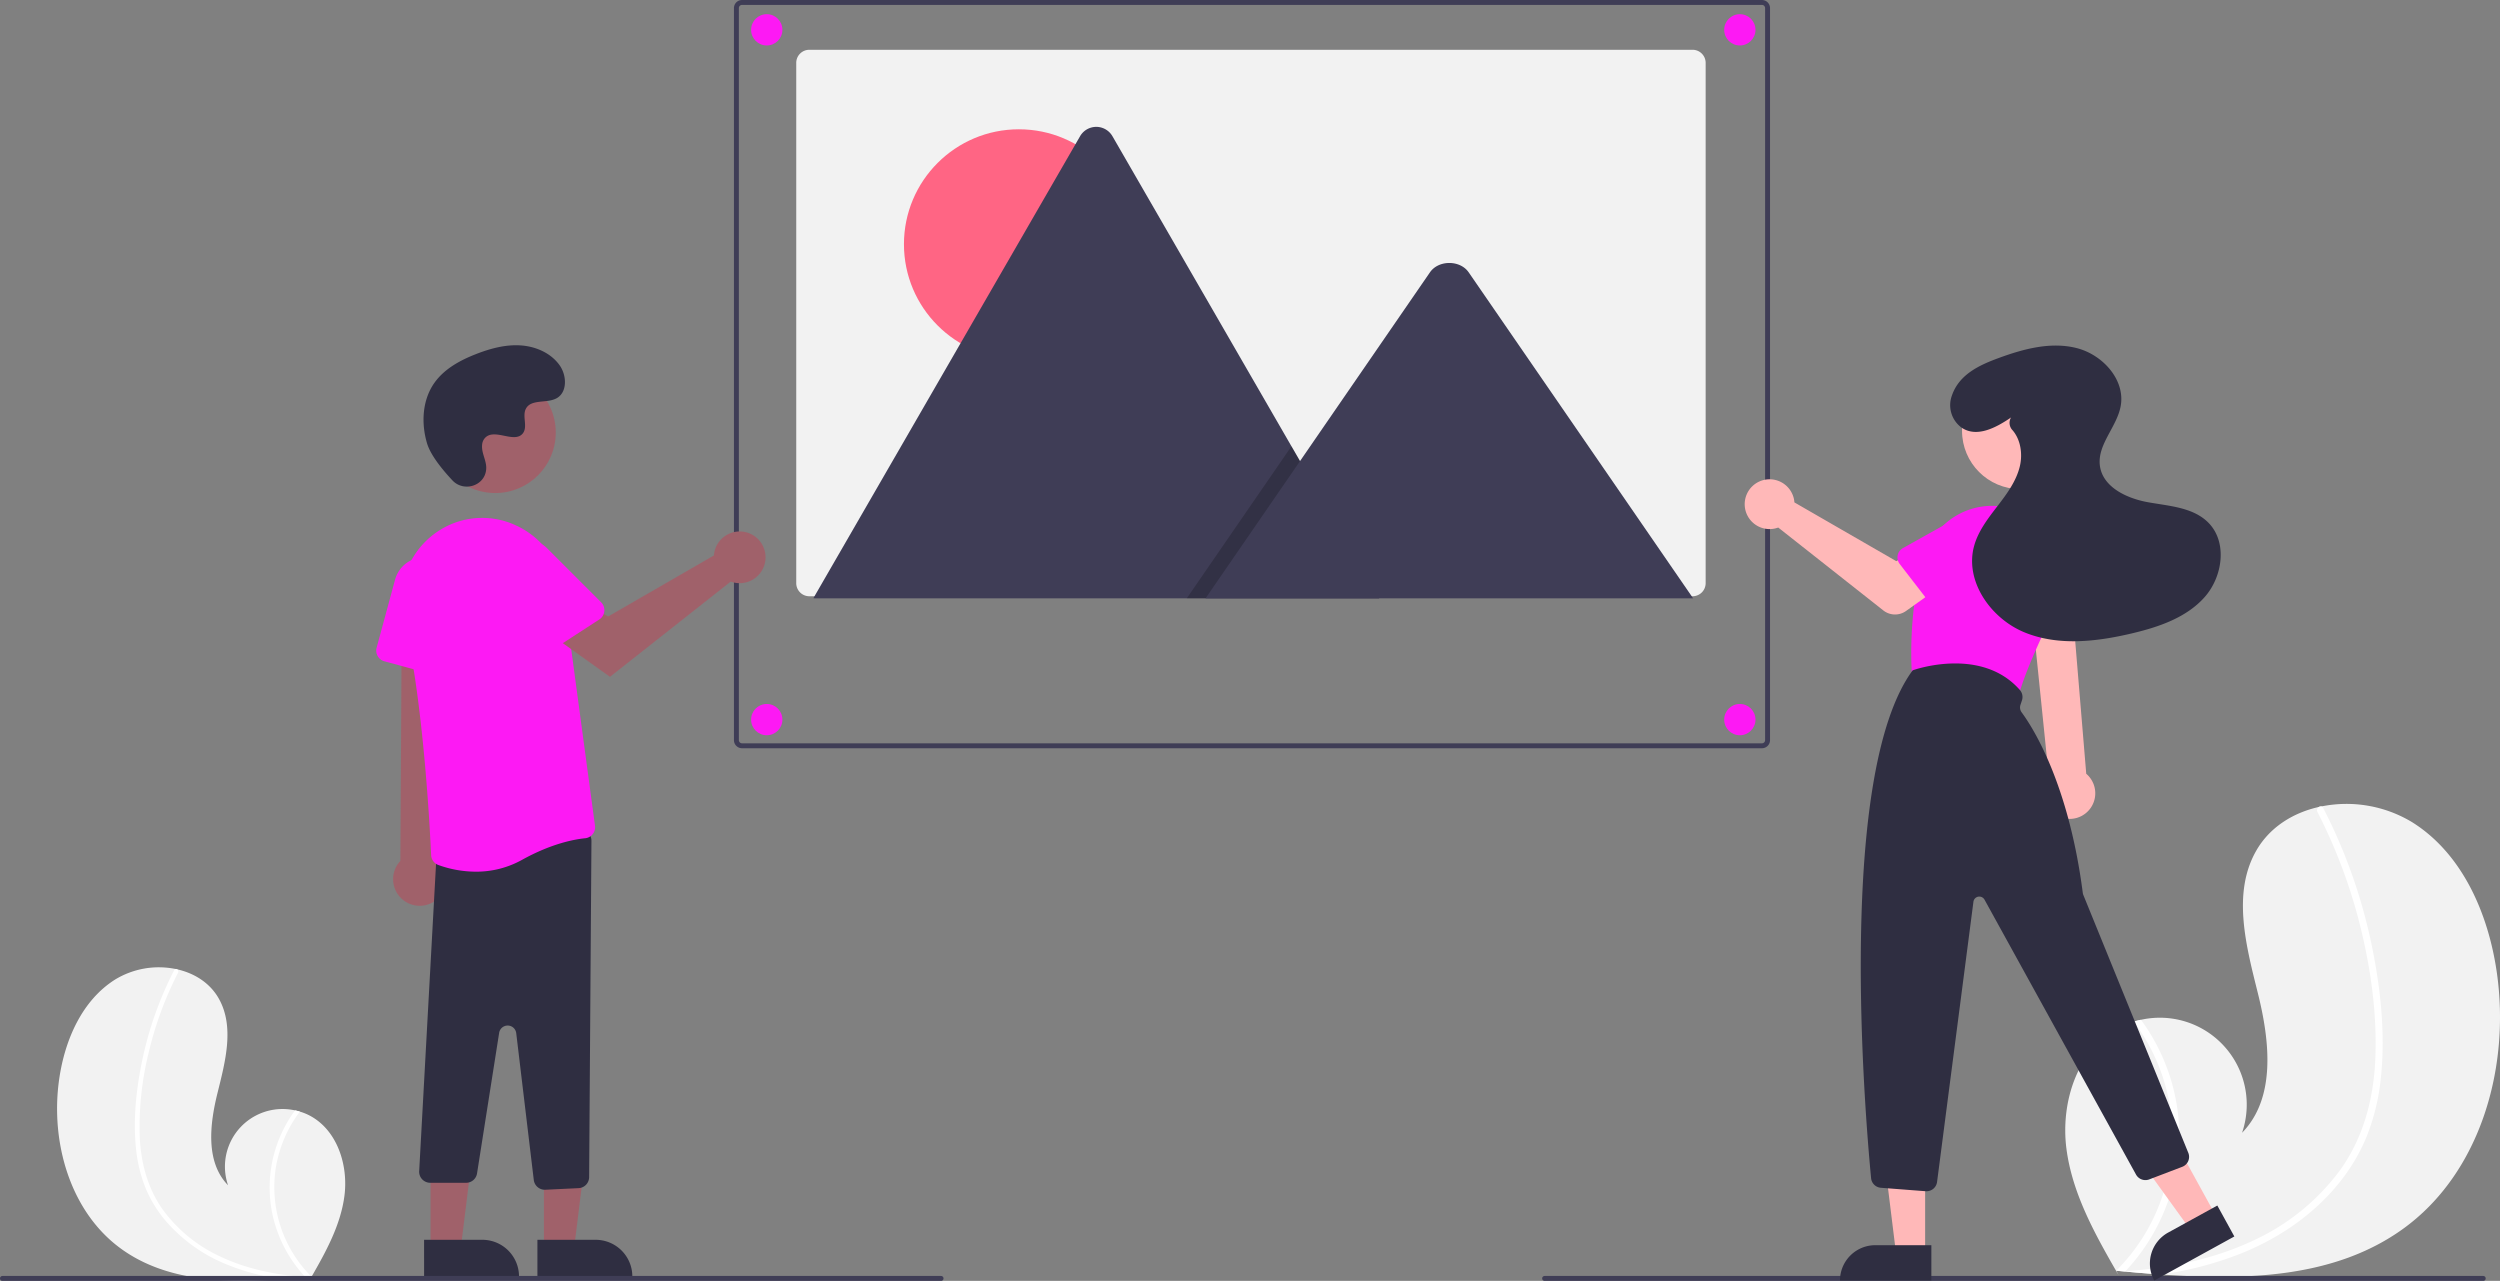 <svg xmlns="http://www.w3.org/2000/svg" id="a5a3b5e3-d7d8-4dd0-99da-2c47698acbff" data-name="Layer 1" viewBox="0 0 1014.809 519.943" class="injected-svg ClassicGrid__ImageFile-sc-td9pmq-4 fNAcXv grid_media" xmlns:xlink="http://www.w3.org/1999/xlink"><rect x="0" y="0" width="1014.809" height="519.943" fill="#808080" stroke="none"/><path d="M141.875,697.022c18.351,13.22,42.132,13.884,65.119,12.26,3.21-.226,6.397-.492,9.555-.779.019-.005.044-.003.064-.008.152-.014.304-.029.449-.038.652-.061,1.304-.122,1.949-.183l-.153.291-.479.903c.172-.302.344-.598.516-.9.051-.091.107-.181.158-.272,5.955-10.363,11.861-21.106,13.368-32.939,1.557-12.282-2.819-26.189-13.629-32.226a21.814,21.814,0,0,0-4.476-1.875c-.646-.196-1.302-.356-1.964-.497a23.38,23.38,0,0,0-27.19,30.393c-9.165-9.397-7.455-24.643-4.294-37.384,3.167-12.741,7.002-26.918.56-38.362-3.581-6.37-9.879-10.322-16.946-11.914-.217-.047-.433-.093-.651-.134a34.121,34.121,0,0,0-24.514,4.295c-13.514,8.516-20.455,24.662-22.707,40.479C112.979,653.586,121.011,681.991,141.875,697.022Z" transform="translate(-92.595 -190.028)" fill="#f2f2f2"></path><path d="M147.8,656.222a58.004,58.004,0,0,0,4.003,16.346,50.366,50.366,0,0,0,7.82,12.773,64.531,64.531,0,0,0,24.788,17.873,92.875,92.875,0,0,0,22.583,6.068c3.21-.226,6.397-.492,9.555-.779.019-.005.044-.003.064-.008.152-.014.304-.029.449-.038.652-.061,1.304-.122,1.949-.183l-.153.291-.479.903c.172-.302.344-.598.516-.9.051-.091.107-.181.158-.272a51.34,51.34,0,0,1-14.388-44.91,51.779,51.779,0,0,1,9.651-22.129c-.646-.196-1.302-.356-1.964-.497a53.684,53.684,0,0,0-4.897,8.111,52.603,52.603,0,0,0-4.538,32.725,53.781,53.781,0,0,0,13.626,26.825c-.613-.043-1.232-.093-1.838-.148-11.474-.972-22.925-3.439-33.333-8.492a60.034,60.034,0,0,1-22.49-18.453c-6.303-8.693-9.081-19.149-9.558-29.776a125.662,125.662,0,0,1,3.567-34.019,142.789,142.789,0,0,1,11.998-32.683,1.027,1.027,0,0,0-.408-1.355.873.873,0,0,0-.651-.134.76.76,0,0,0-.502.43c-.656,1.28-1.3,2.562-1.919,3.857A144.41,144.41,0,0,0,150.105,621.554C147.824,632.867,146.606,644.702,147.8,656.222Z" transform="translate(-92.595 -190.028)" fill="#fff"></path><path d="M1068.011,688.875c-27.688,19.946-63.569,20.948-98.252,18.497-4.843-.342-9.652-.743-14.416-1.175-.029-.007-.067-.005-.096-.012-.229-.022-.458-.044-.677-.057-.983-.092-1.967-.184-2.941-.277l.23.439.722,1.363c-.26-.456-.519-.903-.778-1.359-.076-.137-.162-.273-.238-.41-8.985-15.635-17.896-31.845-20.169-49.699-2.35-18.531,4.254-39.515,20.563-48.623a32.912,32.912,0,0,1,6.754-2.828c.975-.296,1.964-.537,2.964-.75a35.277,35.277,0,0,1,41.024,45.858c13.828-14.179,11.248-37.181,6.478-56.405-4.779-19.223-10.565-40.615-.844-57.881,5.403-9.611,14.905-15.574,25.569-17.976.327-.071.654-.141.982-.202a51.483,51.483,0,0,1,36.988,6.481c20.39,12.849,30.862,37.211,34.261,61.075C1111.609,623.337,1099.49,666.195,1068.011,688.875Z" transform="translate(-92.595 -190.028)" fill="#f2f2f2"></path><path d="M1059.071,627.314a87.517,87.517,0,0,1-6.04,24.662,75.993,75.993,0,0,1-11.799,19.272c-9.951,11.971-23.11,20.971-37.4,26.968a140.132,140.132,0,0,1-34.074,9.155c-4.843-.342-9.652-.743-14.416-1.175-.029-.007-.067-.005-.096-.012-.229-.022-.458-.044-.677-.057-.983-.092-1.967-.184-2.941-.277l.23.439.722,1.363c-.26-.456-.519-.903-.778-1.359-.076-.137-.162-.273-.238-.41a77.462,77.462,0,0,0,21.709-67.761,78.126,78.126,0,0,0-14.562-33.389c.975-.296,1.964-.537,2.964-.75a81.002,81.002,0,0,1,7.389,12.238,79.369,79.369,0,0,1,6.848,49.376,81.146,81.146,0,0,1-20.559,40.474c.925-.065,1.859-.141,2.773-.224,17.313-1.467,34.59-5.189,50.293-12.812a90.58,90.58,0,0,0,33.933-27.842c9.51-13.116,13.701-28.892,14.421-44.927.763-17.167-1.464-34.635-5.382-51.329a215.443,215.443,0,0,0-18.103-49.313,1.549,1.549,0,0,1,.615-2.045,1.317,1.317,0,0,1,.982-.202,1.147,1.147,0,0,1,.757.649c.99,1.932,1.961,3.865,2.896,5.82a217.889,217.889,0,0,1,17.057,51.161C1059.035,592.076,1060.872,609.932,1059.071,627.314Z" transform="translate(-92.595 -190.028)" fill="#fff"></path><path d="M807.819,493.758H393.794a3.281,3.281,0,0,1-3.273-3.272V193.302a3.281,3.281,0,0,1,3.273-3.273H807.818a3.281,3.281,0,0,1,3.273,3.272v297.184A3.281,3.281,0,0,1,807.819,493.758ZM393.794,192.028a1.277,1.277,0,0,0-1.274,1.274V490.484a1.278,1.278,0,0,0,1.275,1.273H807.818a1.278,1.278,0,0,0,1.273-1.274V193.302a1.277,1.277,0,0,0-1.274-1.273H393.794Z" transform="translate(-92.595 -190.028)" fill="#3f3d56"></path><path d="M784.958,215.552V426.747a5.315,5.315,0,0,1-5.314,5.317H421.125a4.482,4.482,0,0,1-.762-.059,5.312,5.312,0,0,1-4.555-5.258V215.552a5.315,5.315,0,0,1,5.314-5.317H779.641a5.315,5.315,0,0,1,5.317,5.314Z" transform="translate(-92.595 -190.028)" fill="#f2f2f2"></path><circle cx="413.584" cy="99.131" r="46.648" fill="#ff6584"></circle><path d="M652.462,432.91H423.622a4.666,4.666,0,0,1-.855-.068L530.998,245.372a7.578,7.578,0,0,1,13.191,0L616.825,371.179l3.48,6.02Z" transform="translate(-92.595 -190.028)" fill="#3f3d56"></path><polygon points="559.866 242.882 481.735 242.882 520.089 187.171 522.85 183.158 524.23 181.151 527.71 187.171 559.866 242.882" opacity="0.2" style="isolation:isolate"></polygon><path d="M779.878,432.91H581.95l38.354-55.711,2.76-4.013,49.979-72.602c3.277-4.758,11.159-5.055,15.012-.897a9.033,9.033,0,0,1,.72.897Z" transform="translate(-92.595 -190.028)" fill="#3f3d56"></path><circle cx="311.242" cy="292.106" r="6.35" fill="#fd19f4"></circle><circle cx="311.242" cy="12.106" r="6.35" fill="#fd19f4"></circle><circle cx="706.242" cy="12.106" r="6.35" fill="#fd19f4"></circle><circle cx="706.242" cy="292.106" r="6.35" fill="#fd19f4"></circle><polygon points="220.779 506.765 233.039 506.765 238.871 459.477 220.777 459.478 220.779 506.765" fill="#a0616a"></polygon><path d="M310.748,693.29h38.531a0,0,0,0,1,0,0V708.177a0,0,0,0,1,0,0H325.635a14.887,14.887,0,0,1-14.887-14.887v0A0,0,0,0,1,310.748,693.29Z" transform="translate(567.463 1211.424) rotate(179.997)" fill="#2f2e41"></path><polygon points="174.779 506.765 187.039 506.765 192.871 459.477 174.777 459.478 174.779 506.765" fill="#a0616a"></polygon><path d="M264.748,693.29h38.531a0,0,0,0,1,0,0V708.177a0,0,0,0,1,0,0H279.635a14.887,14.887,0,0,1-14.887-14.887v0A0,0,0,0,1,264.748,693.29Z" transform="translate(475.463 1211.426) rotate(179.997)" fill="#2f2e41"></path><path d="M268.872,555.955a10.743,10.743,0,0,0,2.062-16.343l8.072-114.558-23.253,2.255L255.115,539.496a10.801,10.801,0,0,0,13.757,16.459Z" transform="translate(-92.595 -190.028)" fill="#a0616a"></path><path d="M313.74,672.977a4.517,4.517,0,0,1-4.469-3.966l-7.126-59.603a3.5,3.5,0,0,0-6.933-.128l-8.977,57.067a4.479,4.479,0,0,1-4.445,3.801H267.24a4.5,4.5,0,0,1-4.5-4.534l6.944-126.534a4.474,4.474,0,0,1,3.854-4.42l53.994-7.838a4.501,4.501,0,0,1,5.146,4.485l-.942,136.557a4.499,4.499,0,0,1-4.286,4.463l-13.496.644Q313.847,672.977,313.74,672.977Z" transform="translate(-92.595 -190.028)" fill="#2f2e41"></path><path d="M285.748,543.861a45.085,45.085,0,0,1-15.226-2.711,4.465,4.465,0,0,1-2.918-4.005c-.466-10.337-3.191-63.544-11.125-95.999a33.178,33.178,0,0,1,12.636-34.573q.64-.46,1.305-.903a32.306,32.306,0,0,1,31.396-2.461,33.219,33.219,0,0,1,19.364,25.957l12.938,96.051a4.478,4.478,0,0,1-.931,3.401,4.418,4.418,0,0,1-3.053,1.673c-4.483.447-13.781,2.185-25.68,8.796A38.125,38.125,0,0,1,285.748,543.861Z" transform="translate(-92.595 -190.028)" fill="#fd19f4"></path><path d="M269.931,464.242l-21.291-5.773a4.505,4.505,0,0,1-3.166-5.521l7.485-27.605a12.399,12.399,0,0,1,24.346,3.927l-1.704,30.876a4.5,4.5,0,0,1-5.671,4.095Z" transform="translate(-92.595 -190.028)" fill="#fd19f4"></path><circle cx="201.036" cy="175.577" r="24.561" fill="#a0616a"></circle><path d="M382.635,413.86a10.527,10.527,0,0,0-.239,1.64l-42.957,24.782-10.441-6.011-11.131,14.572L340.203,464.764l49.008-38.663A10.496,10.496,0,1,0,382.635,413.86Z" transform="translate(-92.595 -190.028)" fill="#a0616a"></path><path d="M335.878,441.478l-18.504,12.009a4.505,4.505,0,0,1-6.224-1.325l-15.57-23.992a12.399,12.399,0,0,1,19.168-15.516l21.863,21.868a4.5,4.5,0,0,1-.733,6.957Z" transform="translate(-92.595 -190.028)" fill="#fd19f4"></path><path d="M276.251,385.037c4.582,4.881,13.091,2.261,13.688-4.407a8.055,8.055,0,0,0-.01-1.556c-.308-2.954-2.015-5.635-1.606-8.754a4.59,4.59,0,0,1,.84-2.149c3.651-4.889,12.222,2.187,15.668-2.239,2.113-2.714-.371-6.987,1.251-10.021,2.14-4.004,8.479-2.029,12.454-4.221,4.423-2.439,4.158-9.225,1.247-13.353-3.551-5.034-9.776-7.72-15.923-8.107s-12.253,1.275-17.992,3.511c-6.521,2.541-12.988,6.054-17.001,11.788-4.88,6.973-5.35,16.348-2.909,24.502C267.442,374.992,272.509,381.051,276.251,385.037Z" transform="translate(-92.595 -190.028)" fill="#2f2e41"></path><path d="M474.595,709.972h-381a1,1,0,1,1,0-2h381a1,1,0,1,1,0,2Z" transform="translate(-92.595 -190.028)" fill="#3f3d56"></path><path d="M1100.595,709.972h-381a1,1,0,0,1,0-2h381a1,1,0,0,1,0,2Z" transform="translate(-92.595 -190.028)" fill="#3f3d56"></path><path d="M928.023,521.322a10.342,10.342,0,0,1-3.698-15.421l-7.733-75.611h16.713l6.146,73.83a10.398,10.398,0,0,1-11.427,17.202Z" transform="translate(-92.595 -190.028)" fill="#ffb8b8"></path><circle cx="820.082" cy="174.889" r="23.645" fill="#ffb8b8"></circle><path d="M907.297,474.223l-35.289-7.706a4.343,4.343,0,0,1-3.402-4.01c-.408-7.875-.7-28.246,5.365-47.263A28.639,28.639,0,0,1,910.772,397h0a28.652,28.652,0,0,1,16.271,39.558c-7.826,16.07-12.754,27.707-14.649,34.59a4.325,4.325,0,0,1-5.097,3.075Z" transform="translate(-92.595 -190.028)" fill="#fd19f4"></path><polygon points="781.457 508.826 769.654 508.825 764.04 463.301 781.459 463.301 781.457 508.826" fill="#ffb8b8"></polygon><path d="M761.224,505.453H783.986a0,0,0,0,1,0,0v14.332a0,0,0,0,1,0,0H746.892a0,0,0,0,1,0,0v0A14.332,14.332,0,0,1,761.224,505.453Z" fill="#2f2e41"></path><polygon points="899.476 493.529 889.134 499.215 862.279 462.029 877.544 453.637 899.476 493.529" fill="#ffb8b8"></polygon><path d="M975.648,687.433h22.762a0,0,0,0,1,0,0v14.332a0,0,0,0,1,0,0H961.316a0,0,0,0,1,0,0v0A14.332,14.332,0,0,1,975.648,687.433Z" transform="translate(-306.021 367.961) rotate(-28.801)" fill="#2f2e41"></path><path d="M874.267,673.573l-18.17-1.399a4.32,4.32,0,0,1-3.98-3.899c-2.589-27.009-13.95-163.879,16.777-206.019l.086-.118.137-.051c.275-.101,27.678-9.872,43.4,8.035a4.33,4.33,0,0,1,.834,4.214l-.6,1.799a3.355,3.355,0,0,0,.477,3.055c4.363,5.898,19.048,28.616,24.82,73.289a3.337,3.337,0,0,0,.218.829l42.613,104.682a4.332,4.332,0,0,1-2.47,5.681L965.002,668.781a4.356,4.356,0,0,1-5.336-1.958L898.15,555.216a2.407,2.407,0,0,0-4.494.853L878.896,669.811a4.332,4.332,0,0,1-4.292,3.775C874.492,673.586,874.38,673.582,874.267,673.573Z" transform="translate(-92.595 -190.028)" fill="#2f2e41"></path><path d="M820.754,392.383a10.134,10.134,0,0,1,.23,1.579l41.355,23.858,10.052-5.787,10.716,14.029-16.8,11.974a7.702,7.702,0,0,1-9.24-.225l-42.645-33.643a10.106,10.106,0,1,1,6.33-11.785Z" transform="translate(-92.595 -190.028)" fill="#ffb8b8"></path><path d="M862.908,415.435a4.328,4.328,0,0,1,2.129-2.912l18.978-10.612a12.031,12.031,0,0,1,14.755,19.008l-15.131,15.713a4.332,4.332,0,0,1-6.55-.359l-13.366-17.323A4.327,4.327,0,0,1,862.908,415.435Z" transform="translate(-92.595 -190.028)" fill="#fd19f4"></path><path d="M912.032,448.151a4.327,4.327,0,0,1-1.605-3.231l-.681-21.732a12.031,12.031,0,0,1,23.667-4.345l6.98,20.667a4.332,4.332,0,0,1-3.335,5.649l-21.532,3.888A4.327,4.327,0,0,1,912.032,448.151Z" transform="translate(-92.595 -190.028)" fill="#fd19f4"></path><path d="M908.935,359.478c-6.077,4.159-14.057,8.435-20.264,4.006a11.295,11.295,0,0,1-3.707-13.02c2.972-8.499,11.138-12.241,18.947-15.109,10.151-3.729,21.204-6.695,31.684-4.025s19.741,12.816,17.849,23.464c-1.521,8.563-9.598,15.687-8.452,24.308,1.154,8.676,10.911,13.243,19.525,14.793s18.253,2.049,24.444,8.236c7.897,7.893,5.925,22.001-1.506,30.334s-18.645,12.111-29.511,14.679c-14.397,3.402-29.968,5.191-43.641-.456s-24.314-20.847-20.353-35.1c1.673-6.021,5.614-11.109,9.423-16.062s7.666-10.133,9.119-16.211c1.211-5.065.315-10.945-3.044-14.744a4.272,4.272,0,0,1-.572-4.993Z" transform="translate(-92.595 -190.028)" fill="#2f2e41"></path></svg>